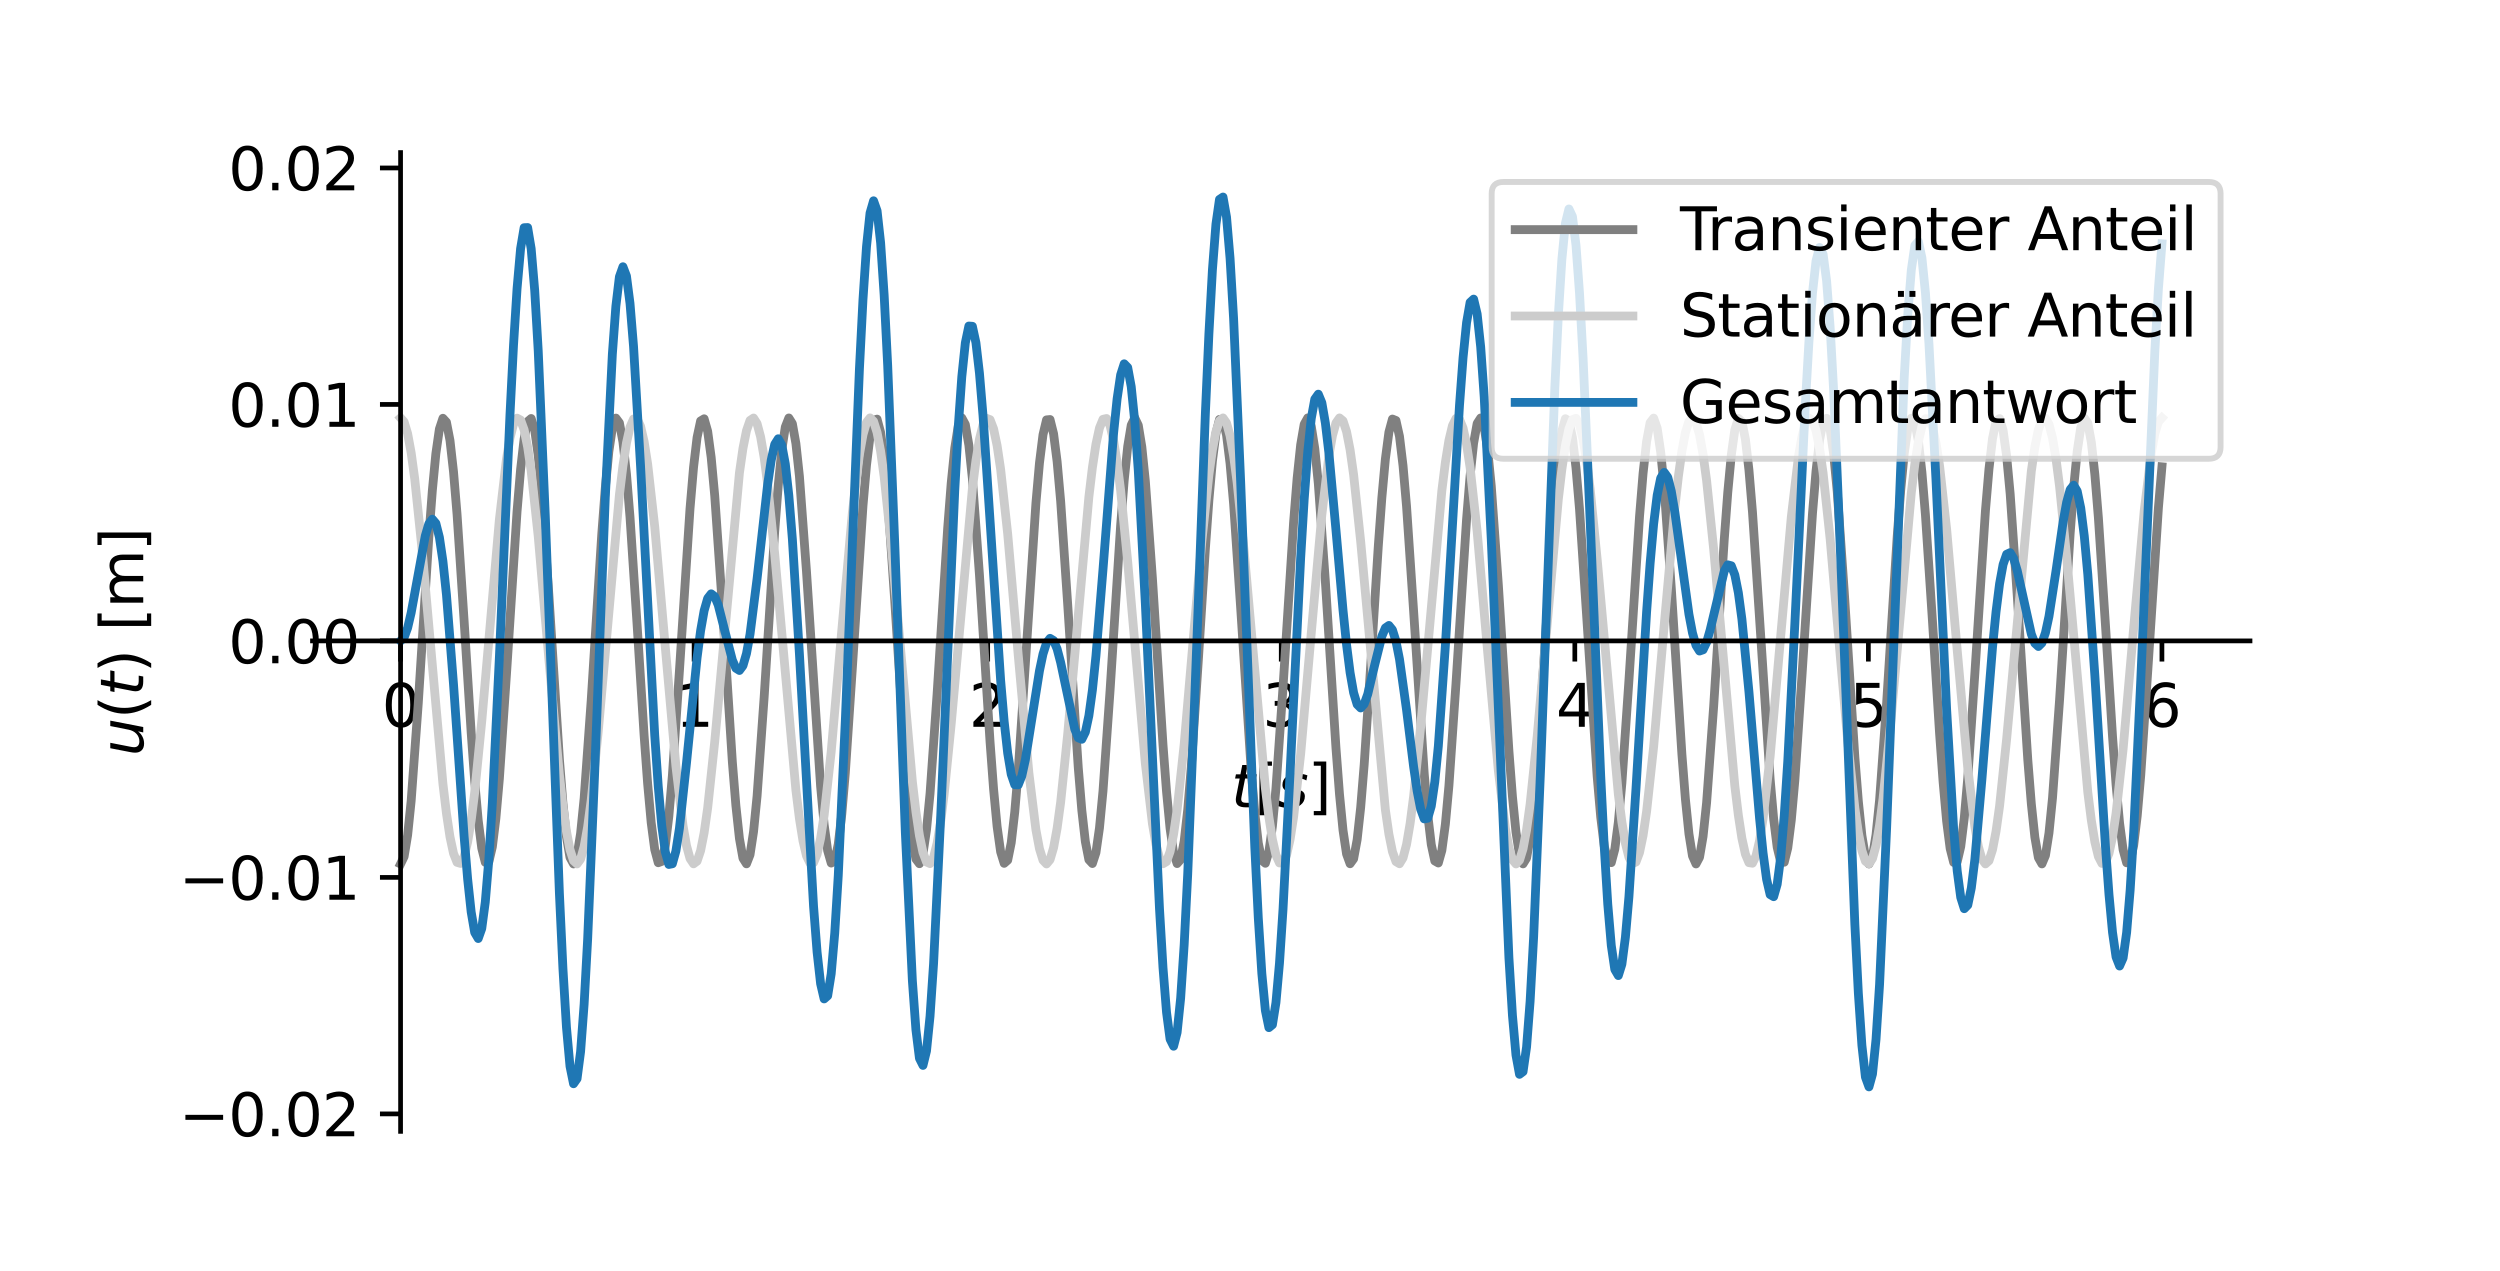 <?xml version="1.0" encoding="utf-8" standalone="no"?>
<!DOCTYPE svg PUBLIC "-//W3C//DTD SVG 1.1//EN"
  "http://www.w3.org/Graphics/SVG/1.1/DTD/svg11.dtd">
<svg xmlns:xlink="http://www.w3.org/1999/xlink" width="424.8pt" height="216pt" viewBox="0 0 424.8 216" xmlns="http://www.w3.org/2000/svg" version="1.1">
 <defs>
  <style type="text/css">*{stroke-linejoin: round; stroke-linecap: butt}</style>
 </defs>
 <g id="figure_1">
  <g id="patch_1">
   <path d="M 0 216 
L 424.8 216 
L 424.8 0 
L 0 0 
z
" style="fill: #ffffff"/>
  </g>
  <g id="axes_1">
   <g id="patch_2">
    <path d="M 53.1 192.24 
L 382.32 192.24 
L 382.32 25.92 
L 53.1 25.92 
z
" style="fill: #ffffff"/>
   </g>
   <g id="matplotlib.axis_1">
    <g id="xtick_1">
     <g id="line2d_1">
      <defs>
       <path id="m56635cd215" d="M 0 0 
L 0 3.5 
" style="stroke: #000000; stroke-width: 0.8"/>
      </defs>
      <g>
       <use xlink:href="#m56635cd215" x="68.065" y="108.903" style="stroke: #000000; stroke-width: 0.8"/>
      </g>
     </g>
     <g id="text_1">
      <!-- 0 -->
      <g transform="translate(64.883 123.502) scale(0.1 -0.1)">
       <defs>
        <path id="DejaVuSans-30" d="M 2034 4250 
Q 1547 4250 1301 3770 
Q 1056 3291 1056 2328 
Q 1056 1369 1301 889 
Q 1547 409 2034 409 
Q 2525 409 2770 889 
Q 3016 1369 3016 2328 
Q 3016 3291 2770 3770 
Q 2525 4250 2034 4250 
z
M 2034 4750 
Q 2819 4750 3233 4129 
Q 3647 3509 3647 2328 
Q 3647 1150 3233 529 
Q 2819 -91 2034 -91 
Q 1250 -91 836 529 
Q 422 1150 422 2328 
Q 422 3509 836 4129 
Q 1250 4750 2034 4750 
z
" transform="scale(0.016)"/>
       </defs>
       <use xlink:href="#DejaVuSans-30"/>
      </g>
     </g>
    </g>
    <g id="xtick_2">
     <g id="line2d_2">
      <g>
       <use xlink:href="#m56635cd215" x="117.946" y="108.903" style="stroke: #000000; stroke-width: 0.8"/>
      </g>
     </g>
     <g id="text_2">
      <!-- 1 -->
      <g transform="translate(114.765 123.502) scale(0.1 -0.1)">
       <defs>
        <path id="DejaVuSans-31" d="M 794 531 
L 1825 531 
L 1825 4091 
L 703 3866 
L 703 4441 
L 1819 4666 
L 2450 4666 
L 2450 531 
L 3481 531 
L 3481 0 
L 794 0 
L 794 531 
z
" transform="scale(0.016)"/>
       </defs>
       <use xlink:href="#DejaVuSans-31"/>
      </g>
     </g>
    </g>
    <g id="xtick_3">
     <g id="line2d_3">
      <g>
       <use xlink:href="#m56635cd215" x="167.828" y="108.903" style="stroke: #000000; stroke-width: 0.8"/>
      </g>
     </g>
     <g id="text_3">
      <!-- 2 -->
      <g transform="translate(164.647 123.502) scale(0.1 -0.1)">
       <defs>
        <path id="DejaVuSans-32" d="M 1228 531 
L 3431 531 
L 3431 0 
L 469 0 
L 469 531 
Q 828 903 1448 1529 
Q 2069 2156 2228 2338 
Q 2531 2678 2651 2914 
Q 2772 3150 2772 3378 
Q 2772 3750 2511 3984 
Q 2250 4219 1831 4219 
Q 1534 4219 1204 4116 
Q 875 4013 500 3803 
L 500 4441 
Q 881 4594 1212 4672 
Q 1544 4750 1819 4750 
Q 2544 4750 2975 4387 
Q 3406 4025 3406 3419 
Q 3406 3131 3298 2873 
Q 3191 2616 2906 2266 
Q 2828 2175 2409 1742 
Q 1991 1309 1228 531 
z
" transform="scale(0.016)"/>
       </defs>
       <use xlink:href="#DejaVuSans-32"/>
      </g>
     </g>
    </g>
    <g id="xtick_4">
     <g id="line2d_4">
      <g>
       <use xlink:href="#m56635cd215" x="217.71" y="108.903" style="stroke: #000000; stroke-width: 0.8"/>
      </g>
     </g>
     <g id="text_4">
      <!-- 3 -->
      <g transform="translate(214.529 123.502) scale(0.1 -0.1)">
       <defs>
        <path id="DejaVuSans-33" d="M 2597 2516 
Q 3050 2419 3304 2112 
Q 3559 1806 3559 1356 
Q 3559 666 3084 287 
Q 2609 -91 1734 -91 
Q 1441 -91 1130 -33 
Q 819 25 488 141 
L 488 750 
Q 750 597 1062 519 
Q 1375 441 1716 441 
Q 2309 441 2620 675 
Q 2931 909 2931 1356 
Q 2931 1769 2642 2001 
Q 2353 2234 1838 2234 
L 1294 2234 
L 1294 2753 
L 1863 2753 
Q 2328 2753 2575 2939 
Q 2822 3125 2822 3475 
Q 2822 3834 2567 4026 
Q 2313 4219 1838 4219 
Q 1578 4219 1281 4162 
Q 984 4106 628 3988 
L 628 4550 
Q 988 4650 1302 4700 
Q 1616 4750 1894 4750 
Q 2613 4750 3031 4423 
Q 3450 4097 3450 3541 
Q 3450 3153 3228 2886 
Q 3006 2619 2597 2516 
z
" transform="scale(0.016)"/>
       </defs>
       <use xlink:href="#DejaVuSans-33"/>
      </g>
     </g>
    </g>
    <g id="xtick_5">
     <g id="line2d_5">
      <g>
       <use xlink:href="#m56635cd215" x="267.592" y="108.903" style="stroke: #000000; stroke-width: 0.8"/>
      </g>
     </g>
     <g id="text_5">
      <!-- 4 -->
      <g transform="translate(264.411 123.502) scale(0.1 -0.1)">
       <defs>
        <path id="DejaVuSans-34" d="M 2419 4116 
L 825 1625 
L 2419 1625 
L 2419 4116 
z
M 2253 4666 
L 3047 4666 
L 3047 1625 
L 3713 1625 
L 3713 1100 
L 3047 1100 
L 3047 0 
L 2419 0 
L 2419 1100 
L 313 1100 
L 313 1709 
L 2253 4666 
z
" transform="scale(0.016)"/>
       </defs>
       <use xlink:href="#DejaVuSans-34"/>
      </g>
     </g>
    </g>
    <g id="xtick_6">
     <g id="line2d_6">
      <g>
       <use xlink:href="#m56635cd215" x="317.474" y="108.903" style="stroke: #000000; stroke-width: 0.8"/>
      </g>
     </g>
     <g id="text_6">
      <!-- 5 -->
      <g transform="translate(314.292 123.502) scale(0.1 -0.1)">
       <defs>
        <path id="DejaVuSans-35" d="M 691 4666 
L 3169 4666 
L 3169 4134 
L 1269 4134 
L 1269 2991 
Q 1406 3038 1543 3061 
Q 1681 3084 1819 3084 
Q 2600 3084 3056 2656 
Q 3513 2228 3513 1497 
Q 3513 744 3044 326 
Q 2575 -91 1722 -91 
Q 1428 -91 1123 -41 
Q 819 9 494 109 
L 494 744 
Q 775 591 1075 516 
Q 1375 441 1709 441 
Q 2250 441 2565 725 
Q 2881 1009 2881 1497 
Q 2881 1984 2565 2268 
Q 2250 2553 1709 2553 
Q 1456 2553 1204 2497 
Q 953 2441 691 2322 
L 691 4666 
z
" transform="scale(0.016)"/>
       </defs>
       <use xlink:href="#DejaVuSans-35"/>
      </g>
     </g>
    </g>
    <g id="xtick_7">
     <g id="line2d_7">
      <g>
       <use xlink:href="#m56635cd215" x="367.355" y="108.903" style="stroke: #000000; stroke-width: 0.8"/>
      </g>
     </g>
     <g id="text_7">
      <!-- 6 -->
      <g transform="translate(364.174 123.502) scale(0.1 -0.1)">
       <defs>
        <path id="DejaVuSans-36" d="M 2113 2584 
Q 1688 2584 1439 2293 
Q 1191 2003 1191 1497 
Q 1191 994 1439 701 
Q 1688 409 2113 409 
Q 2538 409 2786 701 
Q 3034 994 3034 1497 
Q 3034 2003 2786 2293 
Q 2538 2584 2113 2584 
z
M 3366 4563 
L 3366 3988 
Q 3128 4100 2886 4159 
Q 2644 4219 2406 4219 
Q 1781 4219 1451 3797 
Q 1122 3375 1075 2522 
Q 1259 2794 1537 2939 
Q 1816 3084 2150 3084 
Q 2853 3084 3261 2657 
Q 3669 2231 3669 1497 
Q 3669 778 3244 343 
Q 2819 -91 2113 -91 
Q 1303 -91 875 529 
Q 447 1150 447 2328 
Q 447 3434 972 4092 
Q 1497 4750 2381 4750 
Q 2619 4750 2861 4703 
Q 3103 4656 3366 4563 
z
" transform="scale(0.016)"/>
       </defs>
       <use xlink:href="#DejaVuSans-36"/>
      </g>
     </g>
    </g>
    <g id="text_8">
     <!-- $t [s]$ -->
     <g transform="translate(209.21 137.18) scale(0.1 -0.1)">
      <defs>
       <path id="DejaVuSans-Oblique-74" d="M 2706 3500 
L 2619 3053 
L 1472 3053 
L 1100 1153 
Q 1081 1047 1072 975 
Q 1063 903 1063 863 
Q 1063 663 1183 572 
Q 1303 481 1569 481 
L 2150 481 
L 2053 0 
L 1503 0 
Q 991 0 739 200 
Q 488 400 488 806 
Q 488 878 497 964 
Q 506 1050 525 1153 
L 897 3053 
L 409 3053 
L 500 3500 
L 978 3500 
L 1172 4494 
L 1747 4494 
L 1556 3500 
L 2706 3500 
z
" transform="scale(0.016)"/>
       <path id="DejaVuSans-5b" d="M 550 4863 
L 1875 4863 
L 1875 4416 
L 1125 4416 
L 1125 -397 
L 1875 -397 
L 1875 -844 
L 550 -844 
L 550 4863 
z
" transform="scale(0.016)"/>
       <path id="DejaVuSans-Oblique-73" d="M 3200 3397 
L 3091 2853 
Q 2863 2978 2609 3040 
Q 2356 3103 2088 3103 
Q 1634 3103 1373 2948 
Q 1113 2794 1113 2528 
Q 1113 2219 1719 2053 
Q 1766 2041 1788 2034 
L 1972 1978 
Q 2547 1819 2739 1644 
Q 2931 1469 2931 1166 
Q 2931 609 2489 259 
Q 2047 -91 1331 -91 
Q 1053 -91 747 -37 
Q 441 16 72 128 
L 184 722 
Q 500 559 806 475 
Q 1113 391 1394 391 
Q 1816 391 2080 572 
Q 2344 753 2344 1031 
Q 2344 1331 1650 1516 
L 1591 1531 
L 1394 1581 
Q 956 1697 753 1886 
Q 550 2075 550 2369 
Q 550 2928 970 3256 
Q 1391 3584 2113 3584 
Q 2397 3584 2667 3537 
Q 2938 3491 3200 3397 
z
" transform="scale(0.016)"/>
       <path id="DejaVuSans-5d" d="M 1947 4863 
L 1947 -844 
L 622 -844 
L 622 -397 
L 1369 -397 
L 1369 4416 
L 622 4416 
L 622 4863 
L 1947 4863 
z
" transform="scale(0.016)"/>
      </defs>
      <use xlink:href="#DejaVuSans-Oblique-74" transform="translate(0 0.016)"/>
      <use xlink:href="#DejaVuSans-5b" transform="translate(39.209 0.016)"/>
      <use xlink:href="#DejaVuSans-Oblique-73" transform="translate(78.223 0.016)"/>
      <use xlink:href="#DejaVuSans-5d" transform="translate(130.322 0.016)"/>
     </g>
    </g>
   </g>
   <g id="matplotlib.axis_2">
    <g id="ytick_1">
     <g id="line2d_8">
      <defs>
       <path id="m217eae476a" d="M 0 0 
L -3.5 0 
" style="stroke: #000000; stroke-width: 0.8"/>
      </defs>
      <g>
       <use xlink:href="#m217eae476a" x="68.065" y="189.27" style="stroke: #000000; stroke-width: 0.8"/>
      </g>
     </g>
     <g id="text_9">
      <!-- −0.02 -->
      <g transform="translate(30.419 193.069) scale(0.1 -0.1)">
       <defs>
        <path id="DejaVuSans-2212" d="M 678 2272 
L 4684 2272 
L 4684 1741 
L 678 1741 
L 678 2272 
z
" transform="scale(0.016)"/>
        <path id="DejaVuSans-2e" d="M 684 794 
L 1344 794 
L 1344 0 
L 684 0 
L 684 794 
z
" transform="scale(0.016)"/>
       </defs>
       <use xlink:href="#DejaVuSans-2212"/>
       <use xlink:href="#DejaVuSans-30" x="83.789"/>
       <use xlink:href="#DejaVuSans-2e" x="147.412"/>
       <use xlink:href="#DejaVuSans-30" x="179.199"/>
       <use xlink:href="#DejaVuSans-32" x="242.822"/>
      </g>
     </g>
    </g>
    <g id="ytick_2">
     <g id="line2d_9">
      <g>
       <use xlink:href="#m217eae476a" x="68.065" y="149.087" style="stroke: #000000; stroke-width: 0.8"/>
      </g>
     </g>
     <g id="text_10">
      <!-- −0.01 -->
      <g transform="translate(30.419 152.886) scale(0.1 -0.1)">
       <use xlink:href="#DejaVuSans-2212"/>
       <use xlink:href="#DejaVuSans-30" x="83.789"/>
       <use xlink:href="#DejaVuSans-2e" x="147.412"/>
       <use xlink:href="#DejaVuSans-30" x="179.199"/>
       <use xlink:href="#DejaVuSans-31" x="242.822"/>
      </g>
     </g>
    </g>
    <g id="ytick_3">
     <g id="line2d_10">
      <g>
       <use xlink:href="#m217eae476a" x="68.065" y="108.903" style="stroke: #000000; stroke-width: 0.8"/>
      </g>
     </g>
     <g id="text_11">
      <!-- 0.00 -->
      <g transform="translate(38.799 112.703) scale(0.1 -0.1)">
       <use xlink:href="#DejaVuSans-30"/>
       <use xlink:href="#DejaVuSans-2e" x="63.623"/>
       <use xlink:href="#DejaVuSans-30" x="95.41"/>
       <use xlink:href="#DejaVuSans-30" x="159.033"/>
      </g>
     </g>
    </g>
    <g id="ytick_4">
     <g id="line2d_11">
      <g>
       <use xlink:href="#m217eae476a" x="68.065" y="68.72" style="stroke: #000000; stroke-width: 0.8"/>
      </g>
     </g>
     <g id="text_12">
      <!-- 0.01 -->
      <g transform="translate(38.799 72.519) scale(0.1 -0.1)">
       <use xlink:href="#DejaVuSans-30"/>
       <use xlink:href="#DejaVuSans-2e" x="63.623"/>
       <use xlink:href="#DejaVuSans-30" x="95.41"/>
       <use xlink:href="#DejaVuSans-31" x="159.033"/>
      </g>
     </g>
    </g>
    <g id="ytick_5">
     <g id="line2d_12">
      <g>
       <use xlink:href="#m217eae476a" x="68.065" y="28.537" style="stroke: #000000; stroke-width: 0.8"/>
      </g>
     </g>
     <g id="text_13">
      <!-- 0.02 -->
      <g transform="translate(38.799 32.336) scale(0.1 -0.1)">
       <use xlink:href="#DejaVuSans-30"/>
       <use xlink:href="#DejaVuSans-2e" x="63.623"/>
       <use xlink:href="#DejaVuSans-30" x="95.41"/>
       <use xlink:href="#DejaVuSans-32" x="159.033"/>
      </g>
     </g>
    </g>
    <g id="text_14">
     <!-- $u(t)$ [m] -->
     <g transform="translate(24.34 128.48) rotate(-90) scale(0.1 -0.1)">
      <defs>
       <path id="DejaVuSans-Oblique-75" d="M 428 1388 
L 838 3500 
L 1416 3500 
L 1006 1409 
Q 975 1256 961 1147 
Q 947 1038 947 966 
Q 947 700 1109 554 
Q 1272 409 1569 409 
Q 2031 409 2368 721 
Q 2706 1034 2809 1563 
L 3194 3500 
L 3769 3500 
L 3091 0 
L 2516 0 
L 2631 550 
Q 2388 244 2052 76 
Q 1716 -91 1338 -91 
Q 878 -91 622 161 
Q 366 413 366 863 
Q 366 956 381 1097 
Q 397 1238 428 1388 
z
" transform="scale(0.016)"/>
       <path id="DejaVuSans-28" d="M 1984 4856 
Q 1566 4138 1362 3434 
Q 1159 2731 1159 2009 
Q 1159 1288 1364 580 
Q 1569 -128 1984 -844 
L 1484 -844 
Q 1016 -109 783 600 
Q 550 1309 550 2009 
Q 550 2706 781 3412 
Q 1013 4119 1484 4856 
L 1984 4856 
z
" transform="scale(0.016)"/>
       <path id="DejaVuSans-29" d="M 513 4856 
L 1013 4856 
Q 1481 4119 1714 3412 
Q 1947 2706 1947 2009 
Q 1947 1309 1714 600 
Q 1481 -109 1013 -844 
L 513 -844 
Q 928 -128 1133 580 
Q 1338 1288 1338 2009 
Q 1338 2731 1133 3434 
Q 928 4138 513 4856 
z
" transform="scale(0.016)"/>
       <path id="DejaVuSans-20" transform="scale(0.016)"/>
       <path id="DejaVuSans-6d" d="M 3328 2828 
Q 3544 3216 3844 3400 
Q 4144 3584 4550 3584 
Q 5097 3584 5394 3201 
Q 5691 2819 5691 2113 
L 5691 0 
L 5113 0 
L 5113 2094 
Q 5113 2597 4934 2840 
Q 4756 3084 4391 3084 
Q 3944 3084 3684 2787 
Q 3425 2491 3425 1978 
L 3425 0 
L 2847 0 
L 2847 2094 
Q 2847 2600 2669 2842 
Q 2491 3084 2119 3084 
Q 1678 3084 1418 2786 
Q 1159 2488 1159 1978 
L 1159 0 
L 581 0 
L 581 3500 
L 1159 3500 
L 1159 2956 
Q 1356 3278 1631 3431 
Q 1906 3584 2284 3584 
Q 2666 3584 2933 3390 
Q 3200 3197 3328 2828 
z
" transform="scale(0.016)"/>
      </defs>
      <use xlink:href="#DejaVuSans-Oblique-75" transform="translate(0 0.016)"/>
      <use xlink:href="#DejaVuSans-28" transform="translate(63.379 0.016)"/>
      <use xlink:href="#DejaVuSans-Oblique-74" transform="translate(102.393 0.016)"/>
      <use xlink:href="#DejaVuSans-29" transform="translate(141.602 0.016)"/>
      <use xlink:href="#DejaVuSans-20" transform="translate(180.615 0.016)"/>
      <use xlink:href="#DejaVuSans-5b" transform="translate(212.402 0.016)"/>
      <use xlink:href="#DejaVuSans-6d" transform="translate(251.416 0.016)"/>
      <use xlink:href="#DejaVuSans-5d" transform="translate(348.828 0.016)"/>
     </g>
    </g>
   </g>
   <g id="line2d_13">
    <path d="M 68.065 146.801 
L 68.664 145.559 
L 69.264 141.913 
L 69.864 136.102 
L 71.063 119.629 
L 72.863 91.289 
L 73.463 83.345 
L 74.062 77.076 
L 74.662 72.895 
L 75.262 71.075 
L 75.862 71.735 
L 76.461 74.832 
L 77.061 80.163 
L 77.661 87.379 
L 78.861 105.48 
L 80.06 124.463 
L 80.66 132.729 
L 81.26 139.433 
L 81.86 144.134 
L 82.459 146.526 
L 83.059 146.45 
L 83.659 143.913 
L 84.259 139.08 
L 84.858 132.268 
L 86.058 114.596 
L 87.857 86.897 
L 88.457 79.783 
L 89.057 74.578 
L 89.657 71.624 
L 90.256 71.115 
L 90.856 73.083 
L 91.456 77.4 
L 92.056 83.782 
L 93.255 100.963 
L 95.055 129.01 
L 95.654 136.509 
L 96.254 142.198 
L 96.854 145.704 
L 97.454 146.797 
L 98.054 145.405 
L 98.653 141.62 
L 99.253 135.689 
L 100.453 119.063 
L 102.252 90.77 
L 102.852 82.913 
L 103.452 76.761 
L 104.051 72.716 
L 104.651 71.044 
L 105.251 71.854 
L 105.851 75.094 
L 106.451 80.551 
L 107.05 87.866 
L 108.25 106.066 
L 109.449 124.998 
L 110.049 133.184 
L 110.649 139.778 
L 111.249 144.347 
L 111.849 146.592 
L 112.448 146.366 
L 113.048 143.684 
L 113.648 138.72 
L 114.248 131.802 
L 115.447 114.013 
L 117.247 86.421 
L 117.846 79.41 
L 118.446 74.333 
L 119.046 71.523 
L 119.646 71.164 
L 120.246 73.279 
L 120.845 77.731 
L 121.445 84.226 
L 122.645 101.54 
L 124.444 129.506 
L 125.044 136.909 
L 125.644 142.475 
L 126.243 145.84 
L 126.843 146.783 
L 127.443 145.242 
L 128.043 141.318 
L 128.642 135.269 
L 129.842 118.495 
L 131.641 90.255 
L 132.241 82.488 
L 132.841 76.453 
L 133.441 72.545 
L 134.04 71.022 
L 134.64 71.982 
L 135.24 75.364 
L 135.84 80.945 
L 137.039 97.12 
L 139.439 133.633 
L 140.038 140.115 
L 140.638 144.551 
L 141.238 146.649 
L 141.838 146.273 
L 142.437 143.446 
L 143.037 138.353 
L 143.637 131.33 
L 144.837 113.429 
L 146.636 85.95 
L 147.236 79.044 
L 147.835 74.096 
L 148.435 71.43 
L 149.035 71.222 
L 149.635 73.484 
L 150.235 78.069 
L 150.834 84.676 
L 152.034 102.118 
L 153.833 129.998 
L 154.433 137.302 
L 155.033 142.744 
L 155.633 145.967 
L 156.232 146.76 
L 156.832 145.071 
L 157.432 141.01 
L 158.032 134.843 
L 159.231 117.924 
L 161.031 89.745 
L 161.63 82.069 
L 162.23 76.153 
L 162.83 72.384 
L 163.43 71.009 
L 164.03 72.12 
L 164.629 75.642 
L 165.229 81.345 
L 166.429 97.681 
L 168.228 126.056 
L 168.828 134.076 
L 169.428 140.445 
L 170.027 144.747 
L 170.627 146.697 
L 171.227 146.17 
L 171.827 143.199 
L 172.427 137.979 
L 173.026 130.853 
L 174.226 112.844 
L 176.025 85.484 
L 176.625 78.685 
L 177.225 73.867 
L 177.825 71.347 
L 178.424 71.289 
L 179.024 73.698 
L 179.624 78.415 
L 180.224 85.132 
L 181.423 102.698 
L 183.223 130.484 
L 183.822 137.688 
L 184.422 143.005 
L 185.022 146.086 
L 185.622 146.728 
L 186.221 144.89 
L 186.821 140.693 
L 187.421 134.411 
L 188.621 117.351 
L 190.42 89.24 
L 191.02 81.657 
L 191.62 75.86 
L 192.219 72.231 
L 192.819 71.006 
L 193.419 72.266 
L 194.019 75.928 
L 194.618 81.753 
L 195.818 98.244 
L 197.617 126.579 
L 198.217 134.513 
L 198.817 140.768 
L 199.417 144.933 
L 200.016 146.736 
L 200.616 146.059 
L 201.216 142.945 
L 201.816 137.598 
L 202.416 130.371 
L 203.615 112.258 
L 204.815 93.281 
L 205.414 85.024 
L 206.014 78.333 
L 206.614 73.647 
L 207.214 71.273 
L 207.814 71.366 
L 208.413 73.92 
L 209.013 78.769 
L 209.613 85.593 
L 210.813 103.279 
L 212.612 130.966 
L 213.212 138.068 
L 213.811 143.258 
L 214.411 146.195 
L 215.011 146.687 
L 215.611 144.701 
L 216.211 140.369 
L 216.81 133.973 
L 218.01 116.776 
L 219.809 88.739 
L 220.409 81.251 
L 221.009 75.576 
L 221.609 72.087 
L 222.208 71.011 
L 222.808 72.421 
L 223.408 76.222 
L 224.008 82.167 
L 225.207 98.81 
L 227.007 127.097 
L 227.606 134.944 
L 228.206 141.083 
L 228.806 145.112 
L 229.406 146.766 
L 230.006 145.938 
L 230.605 142.682 
L 231.205 137.21 
L 231.805 129.883 
L 233.004 111.672 
L 234.204 92.746 
L 234.804 84.57 
L 235.404 77.989 
L 236.003 73.435 
L 236.603 71.208 
L 237.203 71.451 
L 237.803 74.151 
L 238.402 79.129 
L 239.002 86.06 
L 240.202 103.862 
L 242.001 131.442 
L 242.601 138.44 
L 243.201 143.502 
L 243.8 146.295 
L 244.4 146.637 
L 245 144.504 
L 245.6 140.037 
L 246.2 133.528 
L 247.399 116.2 
L 249.199 88.243 
L 249.798 80.852 
L 250.398 75.3 
L 250.998 71.951 
L 251.598 71.026 
L 252.197 72.584 
L 252.797 76.524 
L 253.397 82.587 
L 254.597 99.379 
L 256.396 127.612 
L 256.996 135.368 
L 257.595 141.39 
L 258.195 145.281 
L 258.795 146.787 
L 259.395 145.809 
L 259.995 142.411 
L 260.594 136.816 
L 261.794 120.621 
L 264.193 84.122 
L 264.793 77.652 
L 265.393 73.232 
L 265.992 71.151 
L 266.592 71.546 
L 267.192 74.39 
L 267.792 79.497 
L 268.392 86.532 
L 269.591 104.446 
L 271.39 131.912 
L 271.99 138.805 
L 272.59 143.738 
L 273.19 146.387 
L 273.79 146.577 
L 274.389 144.298 
L 274.989 139.697 
L 275.589 133.078 
L 276.788 115.621 
L 278.588 87.752 
L 279.188 80.459 
L 279.787 75.032 
L 280.387 71.825 
L 280.987 71.05 
L 281.587 72.757 
L 282.186 76.834 
L 282.786 83.014 
L 283.986 99.95 
L 285.785 128.121 
L 286.385 135.787 
L 286.985 141.689 
L 287.585 145.442 
L 288.184 146.799 
L 288.784 145.671 
L 289.384 142.132 
L 289.984 136.414 
L 291.183 120.06 
L 292.983 91.689 
L 293.582 83.679 
L 294.182 77.323 
L 294.782 73.038 
L 295.382 71.104 
L 295.981 71.649 
L 296.581 74.637 
L 297.181 79.872 
L 297.781 87.01 
L 298.98 105.031 
L 300.78 132.377 
L 301.38 139.163 
L 301.979 143.966 
L 302.579 146.469 
L 303.179 146.509 
L 303.779 144.083 
L 304.378 139.351 
L 304.978 132.621 
L 306.178 115.041 
L 307.977 87.266 
L 308.577 80.074 
L 309.177 74.772 
L 309.776 71.708 
L 310.376 71.083 
L 310.976 72.938 
L 311.576 77.152 
L 312.176 83.447 
L 313.375 100.523 
L 315.174 128.626 
L 315.774 136.198 
L 316.374 141.98 
L 316.974 145.594 
L 317.574 146.801 
L 318.173 145.523 
L 318.773 141.845 
L 319.373 136.006 
L 320.573 119.496 
L 322.372 91.167 
L 322.972 83.243 
L 323.571 77.002 
L 324.171 72.852 
L 324.771 71.066 
L 325.371 71.762 
L 325.971 74.893 
L 326.57 80.254 
L 327.17 87.493 
L 328.37 105.617 
L 329.569 124.589 
L 330.169 132.836 
L 330.769 139.514 
L 331.369 144.185 
L 331.968 146.542 
L 332.568 146.431 
L 333.168 143.86 
L 333.768 138.996 
L 334.367 132.159 
L 335.567 114.459 
L 337.366 86.785 
L 337.966 79.695 
L 338.566 74.52 
L 339.166 71.6 
L 339.766 71.125 
L 340.365 73.128 
L 340.965 77.477 
L 341.565 83.886 
L 342.764 101.098 
L 344.564 129.127 
L 345.164 136.603 
L 345.763 142.264 
L 346.363 145.737 
L 346.963 146.794 
L 347.563 145.367 
L 348.162 141.55 
L 348.762 135.591 
L 349.962 118.93 
L 351.761 90.649 
L 352.361 82.813 
L 352.961 76.688 
L 353.56 72.675 
L 354.16 71.038 
L 354.76 71.883 
L 355.36 75.156 
L 355.96 80.642 
L 356.559 87.982 
L 357.759 106.204 
L 358.959 125.123 
L 359.558 133.29 
L 360.158 139.858 
L 360.758 144.396 
L 361.358 146.606 
L 361.957 146.345 
L 362.557 143.628 
L 363.157 138.635 
L 363.757 131.692 
L 364.956 113.876 
L 366.756 86.31 
L 367.355 79.323 
L 367.355 79.323 
" clip-path="url(#pe82c3ea684)" style="fill: none; stroke: #808080; stroke-width: 1.5; stroke-linecap: square"/>
   </g>
   <g id="line2d_14">
    <path d="M 68.065 71.006 
L 68.664 71.68 
L 69.264 73.677 
L 69.864 76.928 
L 70.464 81.316 
L 71.663 92.845 
L 75.262 133.193 
L 75.862 138.222 
L 76.461 142.21 
L 77.061 145.012 
L 77.661 146.53 
L 78.261 146.71 
L 78.861 145.546 
L 79.46 143.078 
L 80.06 139.394 
L 80.66 134.626 
L 81.86 122.548 
L 84.858 88.259 
L 86.058 77.993 
L 86.658 74.426 
L 87.258 72.085 
L 87.857 71.054 
L 88.457 71.369 
L 89.057 73.018 
L 89.657 75.945 
L 90.256 80.043 
L 91.456 91.137 
L 93.255 111.883 
L 95.055 131.697 
L 95.654 136.976 
L 96.254 141.257 
L 96.854 144.387 
L 97.454 146.255 
L 98.054 146.794 
L 98.653 145.986 
L 99.253 143.859 
L 99.853 140.489 
L 100.453 135.995 
L 101.652 124.311 
L 105.251 84.069 
L 105.851 79.136 
L 106.451 75.262 
L 107.05 72.584 
L 107.65 71.198 
L 108.25 71.153 
L 108.85 72.45 
L 109.449 75.045 
L 110.049 78.843 
L 111.249 89.474 
L 113.048 109.977 
L 114.847 130.144 
L 116.047 140.222 
L 116.647 143.672 
L 117.247 145.885 
L 117.846 146.782 
L 118.446 146.333 
L 119.046 144.552 
L 119.646 141.503 
L 120.246 137.295 
L 121.445 126.034 
L 125.644 80.355 
L 126.243 76.183 
L 126.843 73.175 
L 127.443 71.437 
L 128.043 71.033 
L 128.642 71.975 
L 129.242 74.23 
L 129.842 77.719 
L 130.442 82.317 
L 131.641 94.153 
L 135.24 134.274 
L 135.84 139.108 
L 136.44 142.869 
L 137.039 145.421 
L 137.639 146.674 
L 138.239 146.584 
L 138.839 145.154 
L 139.439 142.435 
L 140.038 138.522 
L 141.238 127.714 
L 143.037 107.115 
L 144.837 87.074 
L 146.036 77.187 
L 146.636 73.856 
L 147.236 71.772 
L 147.835 71.009 
L 148.435 71.593 
L 149.035 73.504 
L 149.635 76.675 
L 150.235 80.991 
L 151.434 92.414 
L 155.033 132.824 
L 155.633 137.918 
L 156.232 141.979 
L 156.832 144.864 
L 157.432 146.47 
L 158.032 146.74 
L 158.632 145.665 
L 159.231 143.281 
L 159.831 139.675 
L 160.431 134.975 
L 161.63 122.992 
L 165.229 83.006 
L 165.829 78.272 
L 166.429 74.627 
L 167.028 72.201 
L 167.628 71.081 
L 168.228 71.306 
L 168.828 72.868 
L 169.428 75.712 
L 170.027 79.736 
L 171.227 90.717 
L 173.026 111.407 
L 174.826 131.314 
L 176.025 141.006 
L 176.625 144.217 
L 177.225 146.171 
L 177.825 146.8 
L 178.424 146.082 
L 179.024 144.041 
L 179.624 140.75 
L 180.224 136.326 
L 181.423 124.745 
L 185.022 84.432 
L 185.622 79.434 
L 186.221 75.484 
L 186.821 72.723 
L 187.421 71.249 
L 188.021 71.114 
L 188.621 72.323 
L 189.22 74.833 
L 189.82 78.555 
L 190.42 83.356 
L 191.62 95.482 
L 194.618 129.747 
L 195.818 139.951 
L 196.418 143.479 
L 197.018 145.778 
L 197.617 146.764 
L 198.217 146.405 
L 198.817 144.711 
L 199.417 141.744 
L 200.016 137.608 
L 201.216 126.459 
L 203.015 105.686 
L 204.215 91.986 
L 205.414 80.671 
L 206.014 76.426 
L 206.614 73.337 
L 207.214 71.512 
L 207.814 71.018 
L 208.413 71.871 
L 209.013 74.041 
L 209.613 77.451 
L 210.213 81.979 
L 211.412 93.715 
L 215.011 133.917 
L 215.611 138.818 
L 216.211 142.654 
L 216.81 145.29 
L 217.41 146.632 
L 218.01 146.632 
L 218.61 145.29 
L 219.209 142.654 
L 219.809 138.818 
L 221.009 128.127 
L 222.808 107.591 
L 224.607 87.466 
L 225.807 77.451 
L 226.407 74.041 
L 227.007 71.871 
L 227.606 71.018 
L 228.206 71.512 
L 228.806 73.337 
L 229.406 76.426 
L 230.006 80.671 
L 231.205 91.986 
L 235.404 137.608 
L 236.003 141.744 
L 236.603 144.711 
L 237.203 146.405 
L 237.803 146.764 
L 238.402 145.778 
L 239.002 143.479 
L 239.602 139.951 
L 240.202 135.319 
L 241.401 123.434 
L 245 83.356 
L 245.6 78.555 
L 246.2 74.833 
L 246.799 72.323 
L 247.399 71.114 
L 247.999 71.249 
L 248.599 72.723 
L 249.199 75.484 
L 249.798 79.434 
L 250.998 90.3 
L 252.797 110.931 
L 254.597 130.928 
L 255.796 140.75 
L 256.396 144.041 
L 256.996 146.082 
L 257.595 146.8 
L 258.195 146.171 
L 258.795 144.217 
L 259.395 141.006 
L 259.995 136.654 
L 261.194 125.178 
L 264.793 84.798 
L 265.393 79.736 
L 265.992 75.712 
L 266.592 72.868 
L 267.192 71.306 
L 267.792 71.081 
L 268.392 72.201 
L 268.991 74.627 
L 269.591 78.272 
L 270.191 83.006 
L 271.39 95.037 
L 274.989 134.975 
L 275.589 139.675 
L 276.189 143.281 
L 276.788 145.665 
L 277.388 146.74 
L 277.988 146.47 
L 278.588 144.864 
L 279.188 141.979 
L 279.787 137.918 
L 280.987 126.88 
L 282.786 106.162 
L 284.586 86.301 
L 285.185 80.991 
L 285.785 76.675 
L 286.385 73.504 
L 286.985 71.593 
L 287.585 71.009 
L 288.184 71.772 
L 288.784 73.856 
L 289.384 77.187 
L 289.984 81.646 
L 291.183 93.279 
L 294.782 133.557 
L 295.382 138.522 
L 295.981 142.435 
L 296.581 145.154 
L 297.181 146.584 
L 297.781 146.674 
L 298.381 145.421 
L 298.98 142.869 
L 299.58 139.108 
L 300.78 128.537 
L 302.579 108.068 
L 304.378 87.861 
L 305.578 77.719 
L 306.178 74.23 
L 306.778 71.975 
L 307.377 71.033 
L 307.977 71.437 
L 308.577 73.175 
L 309.177 76.183 
L 309.776 80.355 
L 310.976 91.56 
L 312.775 112.358 
L 313.975 126.034 
L 315.174 137.295 
L 315.774 141.503 
L 316.374 144.552 
L 316.974 146.333 
L 317.574 146.782 
L 318.173 145.885 
L 318.773 143.672 
L 319.373 140.222 
L 319.973 135.659 
L 321.172 123.873 
L 324.771 83.711 
L 325.371 78.843 
L 325.971 75.045 
L 326.57 72.45 
L 327.17 71.153 
L 327.77 71.198 
L 328.37 72.584 
L 328.969 75.262 
L 329.569 79.136 
L 330.769 89.886 
L 332.568 110.454 
L 334.367 130.537 
L 335.567 140.489 
L 336.167 143.859 
L 336.767 145.986 
L 337.366 146.794 
L 337.966 146.255 
L 338.566 144.387 
L 339.166 141.257 
L 339.766 136.976 
L 340.965 125.607 
L 345.164 80.043 
L 345.763 75.945 
L 346.363 73.018 
L 346.963 71.369 
L 347.563 71.054 
L 348.162 72.085 
L 348.762 74.426 
L 349.362 77.993 
L 349.962 82.66 
L 351.161 94.594 
L 354.76 134.626 
L 355.36 139.394 
L 355.96 143.078 
L 356.559 145.546 
L 357.159 146.71 
L 357.759 146.53 
L 358.359 145.012 
L 358.959 142.21 
L 359.558 138.222 
L 360.758 127.299 
L 362.557 106.638 
L 364.357 86.686 
L 365.556 76.928 
L 366.156 73.677 
L 366.756 71.68 
L 367.355 71.006 
L 367.355 71.006 
" clip-path="url(#pe82c3ea684)" style="fill: none; stroke: #cccccc; stroke-width: 1.5; stroke-linecap: square"/>
   </g>
   <g id="line2d_15">
    <path d="M 68.065 108.903 
L 68.664 108.335 
L 69.264 106.687 
L 69.864 104.127 
L 72.263 91.061 
L 72.863 89.024 
L 73.463 88.222 
L 74.062 88.923 
L 74.662 91.29 
L 75.262 95.364 
L 75.862 101.054 
L 77.061 116.272 
L 78.861 142.122 
L 79.46 149.351 
L 80.06 154.954 
L 80.66 158.452 
L 81.26 159.473 
L 81.86 157.779 
L 82.459 153.289 
L 83.059 146.093 
L 83.659 136.447 
L 84.858 111.624 
L 86.658 70.416 
L 87.258 58.636 
L 87.857 49.048 
L 88.457 42.248 
L 89.057 38.693 
L 89.657 38.665 
L 90.256 42.254 
L 90.856 49.347 
L 91.456 59.634 
L 92.656 87.645 
L 95.055 151.803 
L 95.654 164.582 
L 96.254 174.552 
L 96.854 181.187 
L 97.454 184.148 
L 98.054 183.296 
L 98.653 178.702 
L 99.253 170.645 
L 99.853 159.587 
L 101.053 131.092 
L 102.852 84.464 
L 104.051 60.191 
L 104.651 52.026 
L 105.251 47.02 
L 105.851 45.327 
L 106.451 46.909 
L 107.05 51.547 
L 107.65 58.856 
L 108.85 79.304 
L 111.249 124.918 
L 111.849 133.618 
L 112.448 140.308 
L 113.048 144.757 
L 113.648 146.887 
L 114.248 146.772 
L 114.847 144.623 
L 115.447 140.769 
L 116.647 129.675 
L 118.446 111.762 
L 119.046 107.171 
L 119.646 103.763 
L 120.246 101.671 
L 120.845 100.904 
L 121.445 101.357 
L 122.045 102.819 
L 123.244 107.53 
L 124.444 112.163 
L 125.044 113.547 
L 125.644 113.926 
L 126.243 113.119 
L 126.843 111.054 
L 127.443 107.776 
L 128.642 98.341 
L 130.442 82.283 
L 131.042 78.203 
L 131.641 75.505 
L 132.241 74.554 
L 132.841 75.618 
L 133.441 78.839 
L 134.04 84.22 
L 134.64 91.616 
L 135.84 111.15 
L 138.239 154.016 
L 138.839 161.78 
L 139.439 167.164 
L 140.038 169.734 
L 140.638 169.205 
L 141.238 165.46 
L 141.838 158.572 
L 142.437 148.796 
L 143.637 122.466 
L 146.036 62.644 
L 146.636 50.903 
L 147.236 41.913 
L 147.835 36.201 
L 148.435 34.12 
L 149.035 35.823 
L 149.635 41.256 
L 150.235 50.157 
L 150.834 62.073 
L 152.034 92.328 
L 153.833 141.391 
L 155.033 166.665 
L 155.633 174.982 
L 156.232 179.836 
L 156.832 181.032 
L 157.432 178.577 
L 158.032 172.68 
L 158.632 163.737 
L 159.831 139.052 
L 162.23 83.385 
L 162.83 72.503 
L 163.43 64.011 
L 164.03 58.253 
L 164.629 55.4 
L 165.229 55.448 
L 165.829 58.224 
L 166.429 63.404 
L 167.028 70.539 
L 168.228 88.458 
L 170.027 115.579 
L 170.627 122.592 
L 171.227 127.984 
L 171.827 131.579 
L 172.427 133.338 
L 173.026 133.357 
L 173.626 131.846 
L 174.226 129.118 
L 175.425 121.569 
L 176.625 113.998 
L 177.225 111.135 
L 177.825 109.244 
L 178.424 108.468 
L 179.024 108.835 
L 179.624 110.262 
L 180.224 112.555 
L 182.623 123.892 
L 183.223 125.37 
L 183.822 125.615 
L 184.422 124.402 
L 185.022 121.614 
L 185.622 117.258 
L 186.221 111.471 
L 187.421 96.756 
L 189.22 73.621 
L 189.82 67.763 
L 190.42 63.692 
L 191.02 61.819 
L 191.62 62.439 
L 192.219 65.702 
L 192.819 71.602 
L 193.419 79.966 
L 194.618 102.596 
L 197.018 154.36 
L 197.617 164.44 
L 198.217 172.014 
L 198.817 176.575 
L 199.417 177.774 
L 200.016 175.441 
L 200.616 169.608 
L 201.216 160.5 
L 201.816 148.535 
L 203.015 118.518 
L 204.815 70.297 
L 205.414 56.792 
L 206.014 45.856 
L 206.614 38.08 
L 207.214 33.882 
L 207.814 33.48 
L 208.413 36.887 
L 209.013 43.906 
L 209.613 54.14 
L 210.813 81.842 
L 213.212 143.89 
L 213.811 156.008 
L 214.411 165.419 
L 215.011 171.701 
L 215.611 174.616 
L 216.211 174.12 
L 216.81 170.36 
L 217.41 163.662 
L 218.01 154.505 
L 219.209 131.3 
L 221.009 94.8 
L 221.609 84.836 
L 222.208 76.834 
L 222.808 71.109 
L 223.408 67.822 
L 224.008 66.978 
L 224.607 68.427 
L 225.207 71.886 
L 225.807 76.966 
L 227.007 90.065 
L 228.206 103.692 
L 228.806 109.545 
L 229.406 114.289 
L 230.006 117.706 
L 230.605 119.698 
L 231.205 120.293 
L 231.805 119.633 
L 232.405 117.963 
L 233.604 112.919 
L 234.804 108.119 
L 235.404 106.694 
L 236.003 106.276 
L 236.603 107.015 
L 237.203 108.952 
L 237.803 112.012 
L 239.002 120.636 
L 240.202 130.278 
L 240.802 134.41 
L 241.401 137.495 
L 242.001 139.142 
L 242.601 139.037 
L 243.201 136.973 
L 243.8 132.874 
L 244.4 126.8 
L 245.6 109.688 
L 247.999 68.861 
L 248.599 60.808 
L 249.199 54.823 
L 249.798 51.382 
L 250.398 50.828 
L 250.998 53.348 
L 251.598 58.953 
L 252.197 67.47 
L 253.397 91.683 
L 256.396 162.749 
L 256.996 172.547 
L 257.595 179.287 
L 258.195 182.549 
L 258.795 182.1 
L 259.395 177.911 
L 259.995 170.161 
L 260.594 159.226 
L 261.794 130.18 
L 264.193 65.935 
L 264.793 53.547 
L 265.393 44.065 
L 265.992 37.96 
L 266.592 35.51 
L 267.192 36.792 
L 267.792 41.674 
L 268.392 49.83 
L 268.991 60.758 
L 270.191 88.252 
L 271.99 131.807 
L 272.59 143.857 
L 273.19 153.619 
L 273.79 160.666 
L 274.389 164.741 
L 274.989 165.769 
L 275.589 163.849 
L 276.189 159.251 
L 276.788 152.382 
L 277.988 133.998 
L 279.787 104.046 
L 280.387 95.746 
L 280.987 89.027 
L 281.587 84.15 
L 282.186 81.238 
L 282.786 80.272 
L 283.386 81.102 
L 283.986 83.461 
L 284.586 86.993 
L 286.985 104.379 
L 287.585 107.547 
L 288.184 109.667 
L 288.784 110.623 
L 289.384 110.415 
L 289.984 109.156 
L 290.583 107.063 
L 292.983 97.04 
L 293.582 95.979 
L 294.182 96.134 
L 294.782 97.691 
L 295.382 100.723 
L 295.981 105.181 
L 297.181 117.553 
L 298.98 138.997 
L 299.58 144.937 
L 300.18 149.422 
L 300.78 152.01 
L 301.38 152.362 
L 301.979 150.259 
L 302.579 145.634 
L 303.179 138.575 
L 303.779 129.333 
L 304.978 106.035 
L 306.778 68.414 
L 307.377 58.006 
L 307.977 49.8 
L 308.577 44.345 
L 309.177 42.051 
L 309.776 43.159 
L 310.376 47.722 
L 310.976 55.595 
L 311.576 66.443 
L 312.775 94.866 
L 315.174 157.018 
L 315.774 168.798 
L 316.374 177.629 
L 316.974 183.023 
L 317.574 184.68 
L 318.173 182.505 
L 318.773 176.613 
L 319.373 167.325 
L 320.573 140.737 
L 323.571 64.027 
L 324.171 53.423 
L 324.771 45.874 
L 325.371 41.702 
L 325.971 41.034 
L 326.57 43.801 
L 327.17 49.743 
L 327.77 58.431 
L 328.969 81.672 
L 330.769 120.496 
L 331.968 140.956 
L 332.568 147.982 
L 333.168 152.492 
L 333.768 154.404 
L 334.367 153.793 
L 334.967 150.889 
L 335.567 146.044 
L 336.767 132.409 
L 338.566 110.004 
L 339.166 103.953 
L 339.766 99.198 
L 340.365 95.922 
L 340.965 94.181 
L 341.565 93.906 
L 342.165 94.915 
L 342.764 96.931 
L 345.164 107.743 
L 345.763 109.305 
L 346.363 109.852 
L 346.963 109.259 
L 347.563 107.518 
L 348.162 104.731 
L 349.362 96.972 
L 350.562 88.675 
L 351.161 85.372 
L 351.761 83.182 
L 352.361 82.455 
L 352.961 83.451 
L 353.56 86.319 
L 354.16 91.078 
L 354.76 97.606 
L 355.96 114.817 
L 357.759 143.831 
L 358.359 152.001 
L 358.959 158.429 
L 359.558 162.609 
L 360.158 164.147 
L 360.758 162.791 
L 361.358 158.454 
L 361.957 151.223 
L 362.557 141.363 
L 363.757 115.634 
L 366.156 59.552 
L 366.756 49.086 
L 367.355 41.426 
L 367.355 41.426 
" clip-path="url(#pe82c3ea684)" style="fill: none; stroke: #1f77b4; stroke-width: 1.5; stroke-linecap: square"/>
   </g>
   <g id="patch_3">
    <path d="M 68.065 192.24 
L 68.065 25.92 
" style="fill: none; stroke: #000000; stroke-width: 0.8; stroke-linejoin: miter; stroke-linecap: square"/>
   </g>
   <g id="patch_4">
    <path d="M 382.32 192.24 
L 382.32 25.92 
" style="fill: none"/>
   </g>
   <g id="patch_5">
    <path d="M 53.1 108.903 
L 382.32 108.903 
" style="fill: none; stroke: #000000; stroke-width: 0.8; stroke-linejoin: miter; stroke-linecap: square"/>
   </g>
   <g id="patch_6">
    <path d="M 53.1 25.92 
L 382.32 25.92 
" style="fill: none"/>
   </g>
   <g id="legend_1">
    <g id="patch_7">
     <path d="M 255.462 77.954 
L 375.32 77.954 
Q 377.32 77.954 377.32 75.954 
L 377.32 32.92 
Q 377.32 30.92 375.32 30.92 
L 255.462 30.92 
Q 253.462 30.92 253.462 32.92 
L 253.462 75.954 
Q 253.462 77.954 255.462 77.954 
z
" style="fill: #ffffff; opacity: 0.8; stroke: #cccccc; stroke-linejoin: miter"/>
    </g>
    <g id="line2d_16">
     <path d="M 257.462 39.018 
L 267.462 39.018 
L 277.462 39.018 
" style="fill: none; stroke: #808080; stroke-width: 1.5; stroke-linecap: square"/>
    </g>
    <g id="text_15">
     <!-- Transienter Anteil -->
     <g transform="translate(285.462 42.518) scale(0.1 -0.1)">
      <defs>
       <path id="DejaVuSans-54" d="M -19 4666 
L 3928 4666 
L 3928 4134 
L 2272 4134 
L 2272 0 
L 1638 0 
L 1638 4134 
L -19 4134 
L -19 4666 
z
" transform="scale(0.016)"/>
       <path id="DejaVuSans-72" d="M 2631 2963 
Q 2534 3019 2420 3045 
Q 2306 3072 2169 3072 
Q 1681 3072 1420 2755 
Q 1159 2438 1159 1844 
L 1159 0 
L 581 0 
L 581 3500 
L 1159 3500 
L 1159 2956 
Q 1341 3275 1631 3429 
Q 1922 3584 2338 3584 
Q 2397 3584 2469 3576 
Q 2541 3569 2628 3553 
L 2631 2963 
z
" transform="scale(0.016)"/>
       <path id="DejaVuSans-61" d="M 2194 1759 
Q 1497 1759 1228 1600 
Q 959 1441 959 1056 
Q 959 750 1161 570 
Q 1363 391 1709 391 
Q 2188 391 2477 730 
Q 2766 1069 2766 1631 
L 2766 1759 
L 2194 1759 
z
M 3341 1997 
L 3341 0 
L 2766 0 
L 2766 531 
Q 2569 213 2275 61 
Q 1981 -91 1556 -91 
Q 1019 -91 701 211 
Q 384 513 384 1019 
Q 384 1609 779 1909 
Q 1175 2209 1959 2209 
L 2766 2209 
L 2766 2266 
Q 2766 2663 2505 2880 
Q 2244 3097 1772 3097 
Q 1472 3097 1187 3025 
Q 903 2953 641 2809 
L 641 3341 
Q 956 3463 1253 3523 
Q 1550 3584 1831 3584 
Q 2591 3584 2966 3190 
Q 3341 2797 3341 1997 
z
" transform="scale(0.016)"/>
       <path id="DejaVuSans-6e" d="M 3513 2113 
L 3513 0 
L 2938 0 
L 2938 2094 
Q 2938 2591 2744 2837 
Q 2550 3084 2163 3084 
Q 1697 3084 1428 2787 
Q 1159 2491 1159 1978 
L 1159 0 
L 581 0 
L 581 3500 
L 1159 3500 
L 1159 2956 
Q 1366 3272 1645 3428 
Q 1925 3584 2291 3584 
Q 2894 3584 3203 3211 
Q 3513 2838 3513 2113 
z
" transform="scale(0.016)"/>
       <path id="DejaVuSans-73" d="M 2834 3397 
L 2834 2853 
Q 2591 2978 2328 3040 
Q 2066 3103 1784 3103 
Q 1356 3103 1142 2972 
Q 928 2841 928 2578 
Q 928 2378 1081 2264 
Q 1234 2150 1697 2047 
L 1894 2003 
Q 2506 1872 2764 1633 
Q 3022 1394 3022 966 
Q 3022 478 2636 193 
Q 2250 -91 1575 -91 
Q 1294 -91 989 -36 
Q 684 19 347 128 
L 347 722 
Q 666 556 975 473 
Q 1284 391 1588 391 
Q 1994 391 2212 530 
Q 2431 669 2431 922 
Q 2431 1156 2273 1281 
Q 2116 1406 1581 1522 
L 1381 1569 
Q 847 1681 609 1914 
Q 372 2147 372 2553 
Q 372 3047 722 3315 
Q 1072 3584 1716 3584 
Q 2034 3584 2315 3537 
Q 2597 3491 2834 3397 
z
" transform="scale(0.016)"/>
       <path id="DejaVuSans-69" d="M 603 3500 
L 1178 3500 
L 1178 0 
L 603 0 
L 603 3500 
z
M 603 4863 
L 1178 4863 
L 1178 4134 
L 603 4134 
L 603 4863 
z
" transform="scale(0.016)"/>
       <path id="DejaVuSans-65" d="M 3597 1894 
L 3597 1613 
L 953 1613 
Q 991 1019 1311 708 
Q 1631 397 2203 397 
Q 2534 397 2845 478 
Q 3156 559 3463 722 
L 3463 178 
Q 3153 47 2828 -22 
Q 2503 -91 2169 -91 
Q 1331 -91 842 396 
Q 353 884 353 1716 
Q 353 2575 817 3079 
Q 1281 3584 2069 3584 
Q 2775 3584 3186 3129 
Q 3597 2675 3597 1894 
z
M 3022 2063 
Q 3016 2534 2758 2815 
Q 2500 3097 2075 3097 
Q 1594 3097 1305 2825 
Q 1016 2553 972 2059 
L 3022 2063 
z
" transform="scale(0.016)"/>
       <path id="DejaVuSans-74" d="M 1172 4494 
L 1172 3500 
L 2356 3500 
L 2356 3053 
L 1172 3053 
L 1172 1153 
Q 1172 725 1289 603 
Q 1406 481 1766 481 
L 2356 481 
L 2356 0 
L 1766 0 
Q 1100 0 847 248 
Q 594 497 594 1153 
L 594 3053 
L 172 3053 
L 172 3500 
L 594 3500 
L 594 4494 
L 1172 4494 
z
" transform="scale(0.016)"/>
       <path id="DejaVuSans-41" d="M 2188 4044 
L 1331 1722 
L 3047 1722 
L 2188 4044 
z
M 1831 4666 
L 2547 4666 
L 4325 0 
L 3669 0 
L 3244 1197 
L 1141 1197 
L 716 0 
L 50 0 
L 1831 4666 
z
" transform="scale(0.016)"/>
       <path id="DejaVuSans-6c" d="M 603 4863 
L 1178 4863 
L 1178 0 
L 603 0 
L 603 4863 
z
" transform="scale(0.016)"/>
      </defs>
      <use xlink:href="#DejaVuSans-54"/>
      <use xlink:href="#DejaVuSans-72" x="46.334"/>
      <use xlink:href="#DejaVuSans-61" x="87.447"/>
      <use xlink:href="#DejaVuSans-6e" x="148.727"/>
      <use xlink:href="#DejaVuSans-73" x="212.105"/>
      <use xlink:href="#DejaVuSans-69" x="264.205"/>
      <use xlink:href="#DejaVuSans-65" x="291.988"/>
      <use xlink:href="#DejaVuSans-6e" x="353.512"/>
      <use xlink:href="#DejaVuSans-74" x="416.891"/>
      <use xlink:href="#DejaVuSans-65" x="456.1"/>
      <use xlink:href="#DejaVuSans-72" x="517.623"/>
      <use xlink:href="#DejaVuSans-20" x="558.736"/>
      <use xlink:href="#DejaVuSans-41" x="590.523"/>
      <use xlink:href="#DejaVuSans-6e" x="658.932"/>
      <use xlink:href="#DejaVuSans-74" x="722.311"/>
      <use xlink:href="#DejaVuSans-65" x="761.52"/>
      <use xlink:href="#DejaVuSans-69" x="823.043"/>
      <use xlink:href="#DejaVuSans-6c" x="850.826"/>
     </g>
    </g>
    <g id="line2d_17">
     <path d="M 257.462 53.697 
L 267.462 53.697 
L 277.462 53.697 
" style="fill: none; stroke: #cccccc; stroke-width: 1.5; stroke-linecap: square"/>
    </g>
    <g id="text_16">
     <!-- Stationärer Anteil -->
     <g transform="translate(285.462 57.197) scale(0.1 -0.1)">
      <defs>
       <path id="DejaVuSans-53" d="M 3425 4513 
L 3425 3897 
Q 3066 4069 2747 4153 
Q 2428 4238 2131 4238 
Q 1616 4238 1336 4038 
Q 1056 3838 1056 3469 
Q 1056 3159 1242 3001 
Q 1428 2844 1947 2747 
L 2328 2669 
Q 3034 2534 3370 2195 
Q 3706 1856 3706 1288 
Q 3706 609 3251 259 
Q 2797 -91 1919 -91 
Q 1588 -91 1214 -16 
Q 841 59 441 206 
L 441 856 
Q 825 641 1194 531 
Q 1563 422 1919 422 
Q 2459 422 2753 634 
Q 3047 847 3047 1241 
Q 3047 1584 2836 1778 
Q 2625 1972 2144 2069 
L 1759 2144 
Q 1053 2284 737 2584 
Q 422 2884 422 3419 
Q 422 4038 858 4394 
Q 1294 4750 2059 4750 
Q 2388 4750 2728 4690 
Q 3069 4631 3425 4513 
z
" transform="scale(0.016)"/>
       <path id="DejaVuSans-6f" d="M 1959 3097 
Q 1497 3097 1228 2736 
Q 959 2375 959 1747 
Q 959 1119 1226 758 
Q 1494 397 1959 397 
Q 2419 397 2687 759 
Q 2956 1122 2956 1747 
Q 2956 2369 2687 2733 
Q 2419 3097 1959 3097 
z
M 1959 3584 
Q 2709 3584 3137 3096 
Q 3566 2609 3566 1747 
Q 3566 888 3137 398 
Q 2709 -91 1959 -91 
Q 1206 -91 779 398 
Q 353 888 353 1747 
Q 353 2609 779 3096 
Q 1206 3584 1959 3584 
z
" transform="scale(0.016)"/>
       <path id="DejaVuSans-e4" d="M 2194 1759 
Q 1497 1759 1228 1600 
Q 959 1441 959 1056 
Q 959 750 1161 570 
Q 1363 391 1709 391 
Q 2188 391 2477 730 
Q 2766 1069 2766 1631 
L 2766 1759 
L 2194 1759 
z
M 3341 1997 
L 3341 0 
L 2766 0 
L 2766 531 
Q 2569 213 2275 61 
Q 1981 -91 1556 -91 
Q 1019 -91 701 211 
Q 384 513 384 1019 
Q 384 1609 779 1909 
Q 1175 2209 1959 2209 
L 2766 2209 
L 2766 2266 
Q 2766 2663 2505 2880 
Q 2244 3097 1772 3097 
Q 1472 3097 1187 3025 
Q 903 2953 641 2809 
L 641 3341 
Q 956 3463 1253 3523 
Q 1550 3584 1831 3584 
Q 2591 3584 2966 3190 
Q 3341 2797 3341 1997 
z
M 2150 4850 
L 2784 4850 
L 2784 4219 
L 2150 4219 
L 2150 4850 
z
M 928 4850 
L 1563 4850 
L 1563 4219 
L 928 4219 
L 928 4850 
z
" transform="scale(0.016)"/>
      </defs>
      <use xlink:href="#DejaVuSans-53"/>
      <use xlink:href="#DejaVuSans-74" x="63.477"/>
      <use xlink:href="#DejaVuSans-61" x="102.686"/>
      <use xlink:href="#DejaVuSans-74" x="163.965"/>
      <use xlink:href="#DejaVuSans-69" x="203.174"/>
      <use xlink:href="#DejaVuSans-6f" x="230.957"/>
      <use xlink:href="#DejaVuSans-6e" x="292.139"/>
      <use xlink:href="#DejaVuSans-e4" x="355.518"/>
      <use xlink:href="#DejaVuSans-72" x="416.797"/>
      <use xlink:href="#DejaVuSans-65" x="455.66"/>
      <use xlink:href="#DejaVuSans-72" x="517.184"/>
      <use xlink:href="#DejaVuSans-20" x="558.297"/>
      <use xlink:href="#DejaVuSans-41" x="590.084"/>
      <use xlink:href="#DejaVuSans-6e" x="658.492"/>
      <use xlink:href="#DejaVuSans-74" x="721.871"/>
      <use xlink:href="#DejaVuSans-65" x="761.08"/>
      <use xlink:href="#DejaVuSans-69" x="822.604"/>
      <use xlink:href="#DejaVuSans-6c" x="850.387"/>
     </g>
    </g>
    <g id="line2d_18">
     <path d="M 257.462 68.375 
L 267.462 68.375 
L 277.462 68.375 
" style="fill: none; stroke: #1f77b4; stroke-width: 1.5; stroke-linecap: square"/>
    </g>
    <g id="text_17">
     <!-- Gesamtantwort -->
     <g transform="translate(285.462 71.875) scale(0.1 -0.1)">
      <defs>
       <path id="DejaVuSans-47" d="M 3809 666 
L 3809 1919 
L 2778 1919 
L 2778 2438 
L 4434 2438 
L 4434 434 
Q 4069 175 3628 42 
Q 3188 -91 2688 -91 
Q 1594 -91 976 548 
Q 359 1188 359 2328 
Q 359 3472 976 4111 
Q 1594 4750 2688 4750 
Q 3144 4750 3555 4637 
Q 3966 4525 4313 4306 
L 4313 3634 
Q 3963 3931 3569 4081 
Q 3175 4231 2741 4231 
Q 1884 4231 1454 3753 
Q 1025 3275 1025 2328 
Q 1025 1384 1454 906 
Q 1884 428 2741 428 
Q 3075 428 3337 486 
Q 3600 544 3809 666 
z
" transform="scale(0.016)"/>
       <path id="DejaVuSans-77" d="M 269 3500 
L 844 3500 
L 1563 769 
L 2278 3500 
L 2956 3500 
L 3675 769 
L 4391 3500 
L 4966 3500 
L 4050 0 
L 3372 0 
L 2619 2869 
L 1863 0 
L 1184 0 
L 269 3500 
z
" transform="scale(0.016)"/>
      </defs>
      <use xlink:href="#DejaVuSans-47"/>
      <use xlink:href="#DejaVuSans-65" x="77.49"/>
      <use xlink:href="#DejaVuSans-73" x="139.014"/>
      <use xlink:href="#DejaVuSans-61" x="191.113"/>
      <use xlink:href="#DejaVuSans-6d" x="252.393"/>
      <use xlink:href="#DejaVuSans-74" x="349.805"/>
      <use xlink:href="#DejaVuSans-61" x="389.014"/>
      <use xlink:href="#DejaVuSans-6e" x="450.293"/>
      <use xlink:href="#DejaVuSans-74" x="513.672"/>
      <use xlink:href="#DejaVuSans-77" x="552.881"/>
      <use xlink:href="#DejaVuSans-6f" x="634.668"/>
      <use xlink:href="#DejaVuSans-72" x="695.85"/>
      <use xlink:href="#DejaVuSans-74" x="736.963"/>
     </g>
    </g>
   </g>
  </g>
 </g>
 <defs>
  <clipPath id="pe82c3ea684">
   <rect x="53.1" y="25.92" width="329.22" height="166.32"/>
  </clipPath>
 </defs>
</svg>
